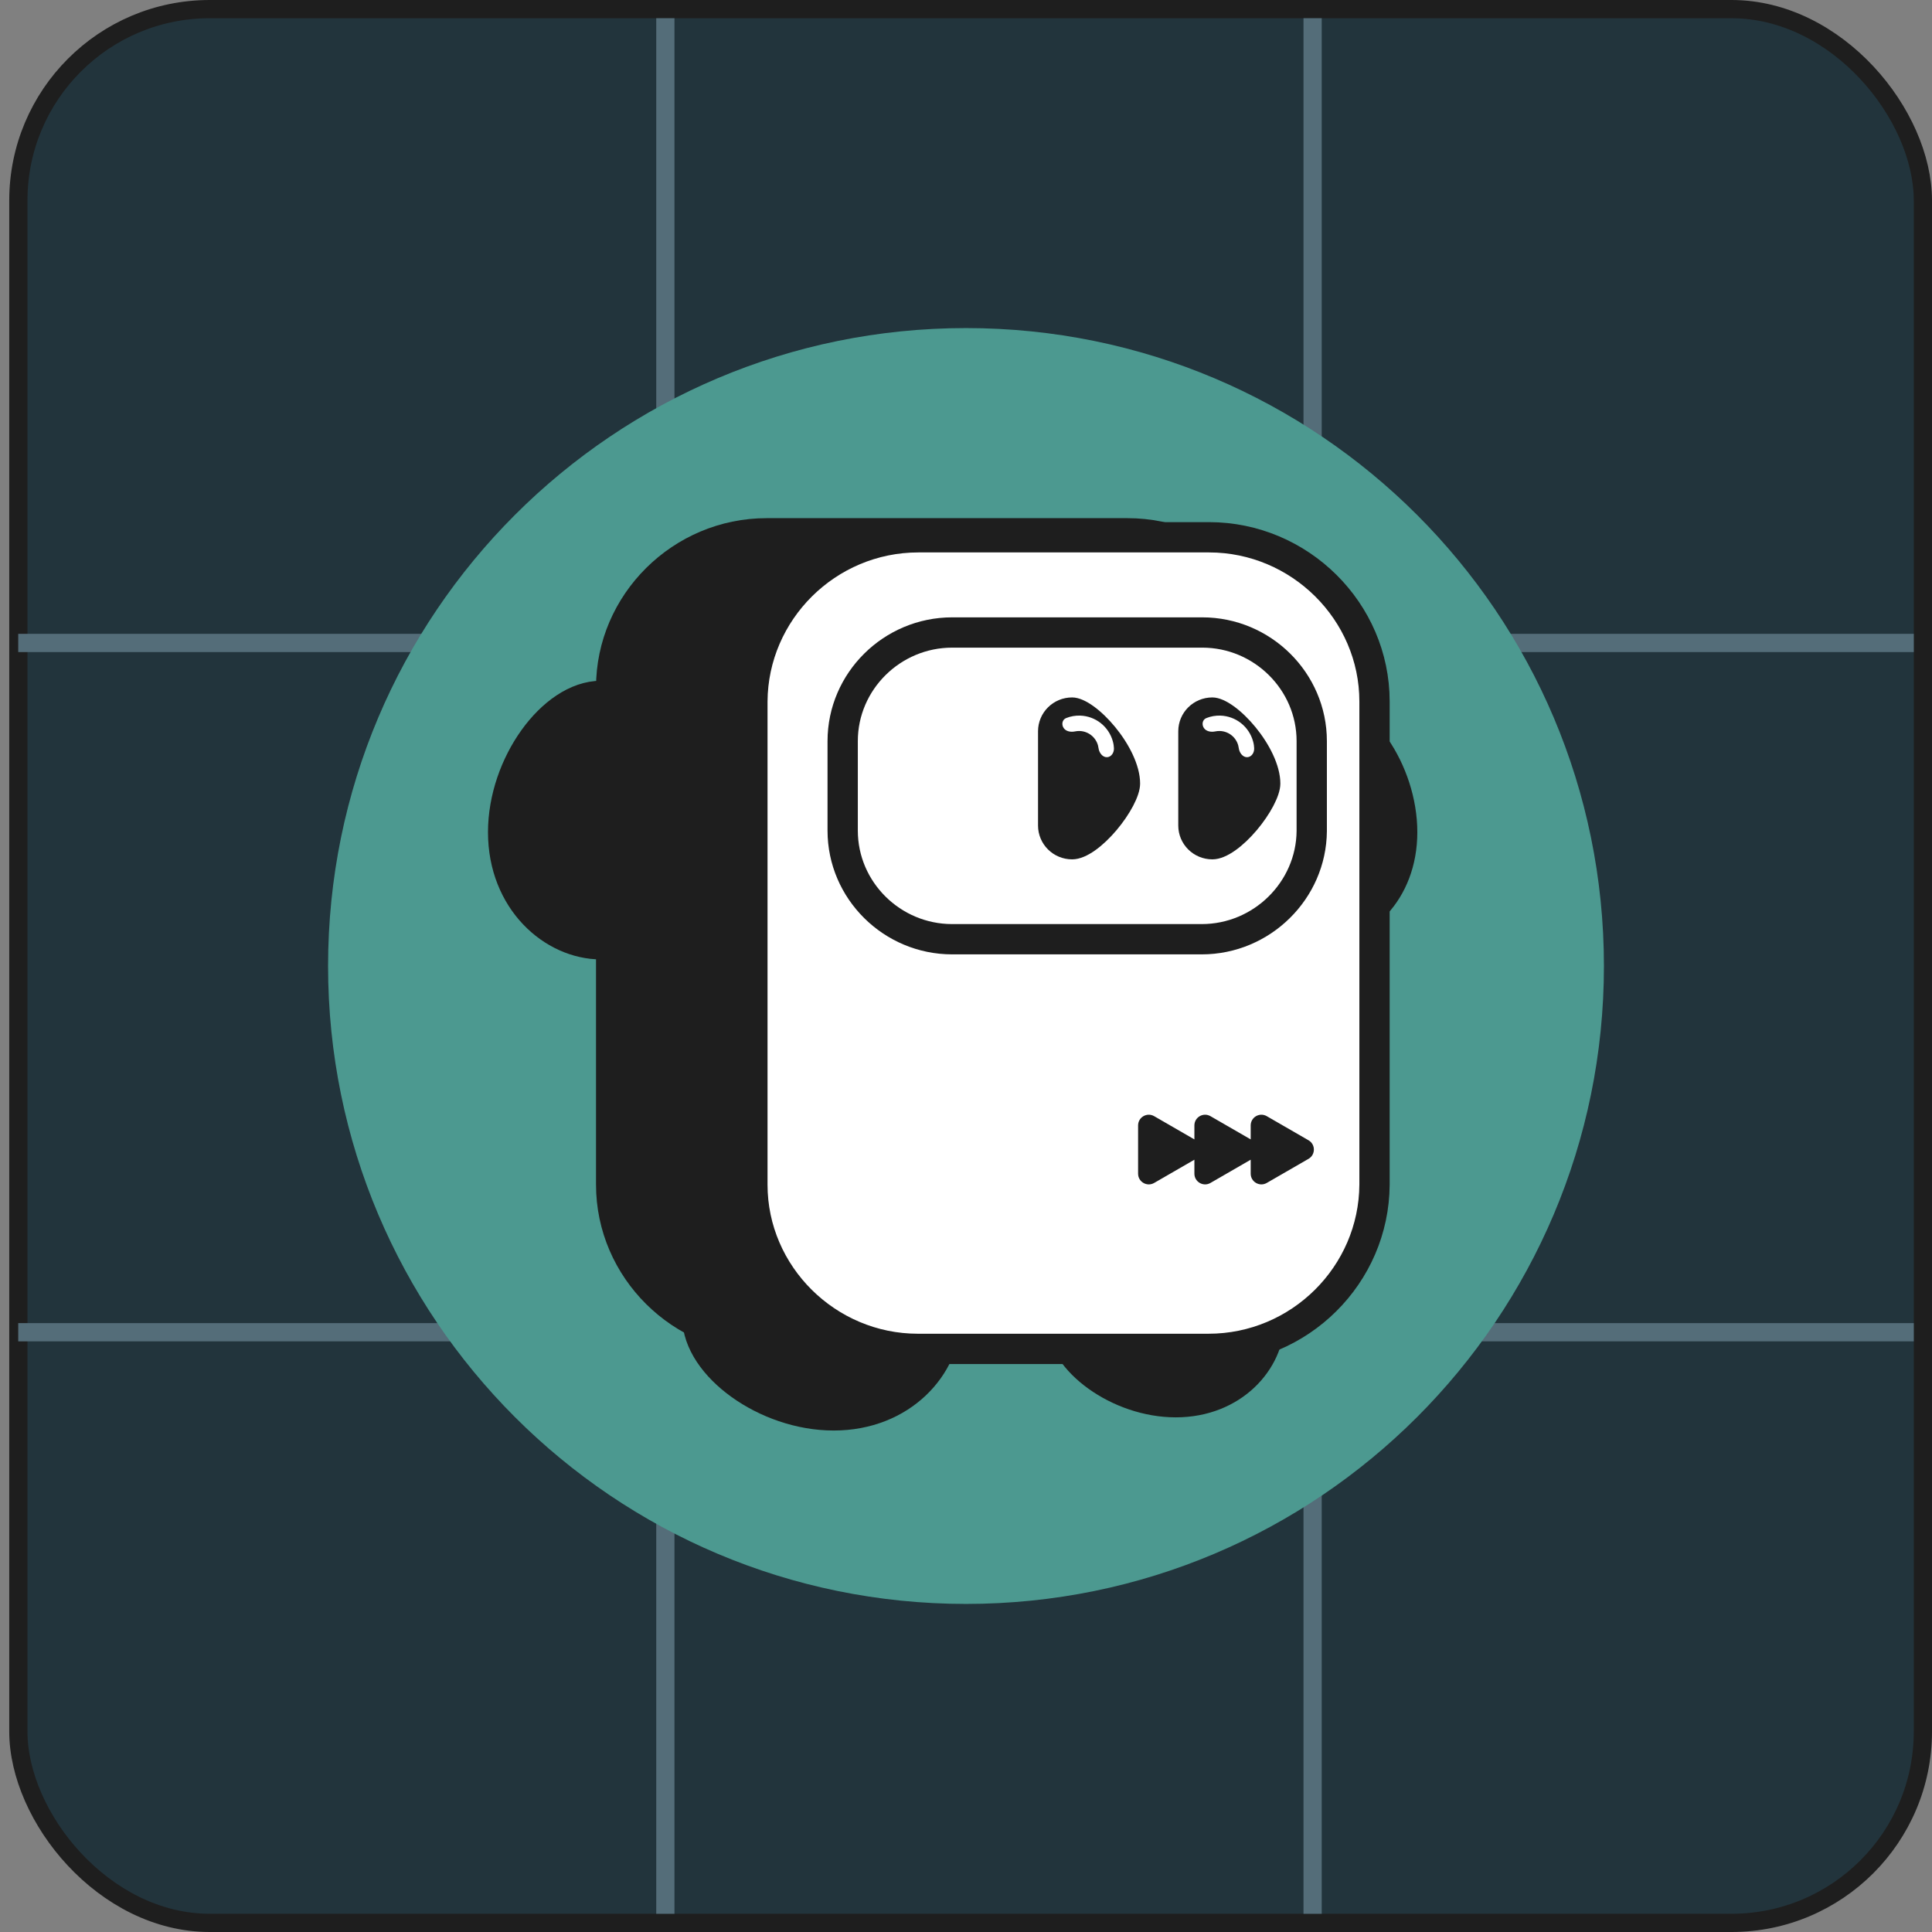 <svg width="106" height="106" viewBox="0 0 106 106" fill="none" xmlns="http://www.w3.org/2000/svg">
<rect x="0" y="0" width="106" height="106" fill="#808080" stroke="none"/>
<rect className="thumbnail-background" x="1.007" y="0.5" width="104.493" height="105" rx="10.5" fill="#22343C" stroke="#1E1E1E"/>
<path d="M105 35.276L1 35.276" stroke="#546D79"/>
<line x1="36.505" y1="1" x2="36.505" y2="105" stroke="#546D79"/>
<line x1="72.017" y1="1" x2="72.017" y2="105" stroke="#546D79"/>
<path d="M105 73.094L1 73.094" stroke="#546D79"/>
<path d="M88 53C88 72.33 72.33 88 53 88C33.67 88 18 72.33 18 53C18 33.67 33.67 18 53 18C72.33 18 88 33.67 88 53Z" fill="#4C9990"/>
<path d="M45.091 69.635C48.705 69.635 51.614 69.806 51.614 72.282C51.614 74.759 49.355 77.378 45.74 77.378C42.126 77.378 38.54 74.731 38.54 72.282C38.54 69.834 41.477 69.635 45.091 69.635Z" fill="#1E1E1E" stroke="#1E1E1E" stroke-width="2.216" stroke-miterlimit="10"/>
<path d="M63.953 70.197C67.043 70.197 69.529 70.343 69.529 72.46C69.529 74.577 67.598 76.816 64.508 76.816C61.418 76.816 58.352 74.553 58.352 72.46C58.352 70.367 60.863 70.197 63.953 70.197Z" fill="#1E1E1E" stroke="#1E1E1E" stroke-width="1.895" stroke-miterlimit="10"/>
<path d="M70.055 45.008C70.055 48.623 70.225 51.531 72.588 51.531C74.951 51.531 77.485 49.272 77.485 45.658C77.485 42.044 74.951 38.458 72.588 38.458C70.225 38.458 70.055 41.394 70.055 45.008Z" fill="#1E1E1E" stroke="#1E1E1E" stroke-width="0.554"/>
<path d="M61.863 74.007H42.059C37.077 74.007 32.978 69.941 32.978 64.999V37.713C32.978 32.772 37.077 28.706 42.059 28.706H61.863C66.845 28.706 70.944 32.772 70.944 37.713V64.999C70.944 69.941 66.873 74.007 61.863 74.007Z" fill="#1E1E1E" stroke="#1E1E1E" stroke-width="0.554"/>
<path d="M66.304 74.007H50.362C45.38 74.007 41.28 69.941 41.28 64.999V38.486C41.309 33.544 45.38 29.478 50.39 29.478H66.332C71.314 29.478 75.413 33.544 75.413 38.486V64.999C75.385 69.941 71.314 74.007 66.304 74.007Z" fill="white" stroke="#1E1E1E" stroke-width="1.662" stroke-miterlimit="10"/>
<path d="M65.934 51.531H52.241C48.938 51.531 46.234 48.849 46.234 45.573V40.66C46.234 37.384 48.938 34.702 52.241 34.702H65.962C69.264 34.702 71.969 37.384 71.969 40.66V45.601C71.941 48.849 69.236 51.531 65.934 51.531Z" fill="white" stroke="#1E1E1E" stroke-width="1.662" stroke-miterlimit="10"/>
<path d="M64.923 45.291C64.923 46.166 65.635 46.872 66.517 46.872C67.85 46.872 69.97 44.151 69.97 42.992C69.97 41.139 67.653 38.542 66.517 38.542C65.635 38.542 64.923 39.248 64.923 40.123V45.291Z" fill="#1E1E1E" stroke="#1E1E1E" stroke-width="0.554"/>
<path d="M68.43 41.544C68.673 41.535 68.827 41.284 68.81 41.042C68.803 40.945 68.798 40.843 68.749 40.668C68.639 40.275 68.407 39.926 68.086 39.673C67.765 39.42 67.372 39.277 66.964 39.262C66.697 39.253 66.433 39.3 66.188 39.397C65.971 39.483 65.922 39.751 66.053 39.944C66.185 40.136 66.449 40.176 66.677 40.129C66.761 40.111 66.848 40.104 66.935 40.107C67.163 40.115 67.384 40.195 67.564 40.337C67.744 40.479 67.874 40.674 67.935 40.895C67.949 40.945 67.959 40.996 67.966 41.047C67.997 41.294 68.181 41.553 68.43 41.544Z" fill="white"/>
<path d="M57.229 45.291C57.229 46.166 57.941 46.872 58.823 46.872C60.156 46.872 62.276 44.151 62.276 42.992C62.276 41.139 59.959 38.542 58.823 38.542C57.941 38.542 57.229 39.248 57.229 40.123V45.291Z" fill="#1E1E1E" stroke="#1E1E1E" stroke-width="0.554"/>
<path d="M60.736 41.544C60.978 41.535 61.133 41.284 61.116 41.042C61.109 40.945 61.103 40.843 61.055 40.668C60.945 40.275 60.713 39.926 60.392 39.673C60.071 39.42 59.678 39.277 59.27 39.262C59.003 39.253 58.739 39.3 58.494 39.397C58.277 39.483 58.228 39.751 58.359 39.944C58.49 40.136 58.755 40.176 58.983 40.129C59.067 40.111 59.154 40.104 59.24 40.107C59.469 40.115 59.69 40.195 59.869 40.337C60.049 40.479 60.179 40.674 60.241 40.895C60.255 40.945 60.265 40.996 60.271 41.047C60.303 41.294 60.486 41.553 60.736 41.544Z" fill="white"/>
<path d="M35.626 45.008C35.626 48.623 35.455 51.531 32.978 51.531C30.501 51.531 27.882 49.272 27.882 45.658C27.882 42.044 30.53 38.458 32.978 38.458C35.426 38.458 35.626 41.394 35.626 45.008Z" fill="#1E1E1E" stroke="#1E1E1E" stroke-width="2.216" stroke-miterlimit="10"/>
<path fill-rule="evenodd" clip-rule="evenodd" d="M65.531 63.628L63.323 64.903C62.931 65.129 62.442 64.846 62.442 64.394V61.748C62.442 61.295 62.931 61.013 63.323 61.239L65.531 62.514V61.748C65.531 61.295 66.021 61.013 66.412 61.239L68.62 62.513V61.748C68.62 61.295 69.109 61.013 69.501 61.239L71.793 62.562C72.184 62.788 72.184 63.353 71.793 63.58L69.501 64.903C69.109 65.129 68.62 64.846 68.62 64.394V63.628L66.412 64.903C66.021 65.129 65.531 64.846 65.531 64.394V63.628Z" fill="#1E1E1E"/>
</svg>
